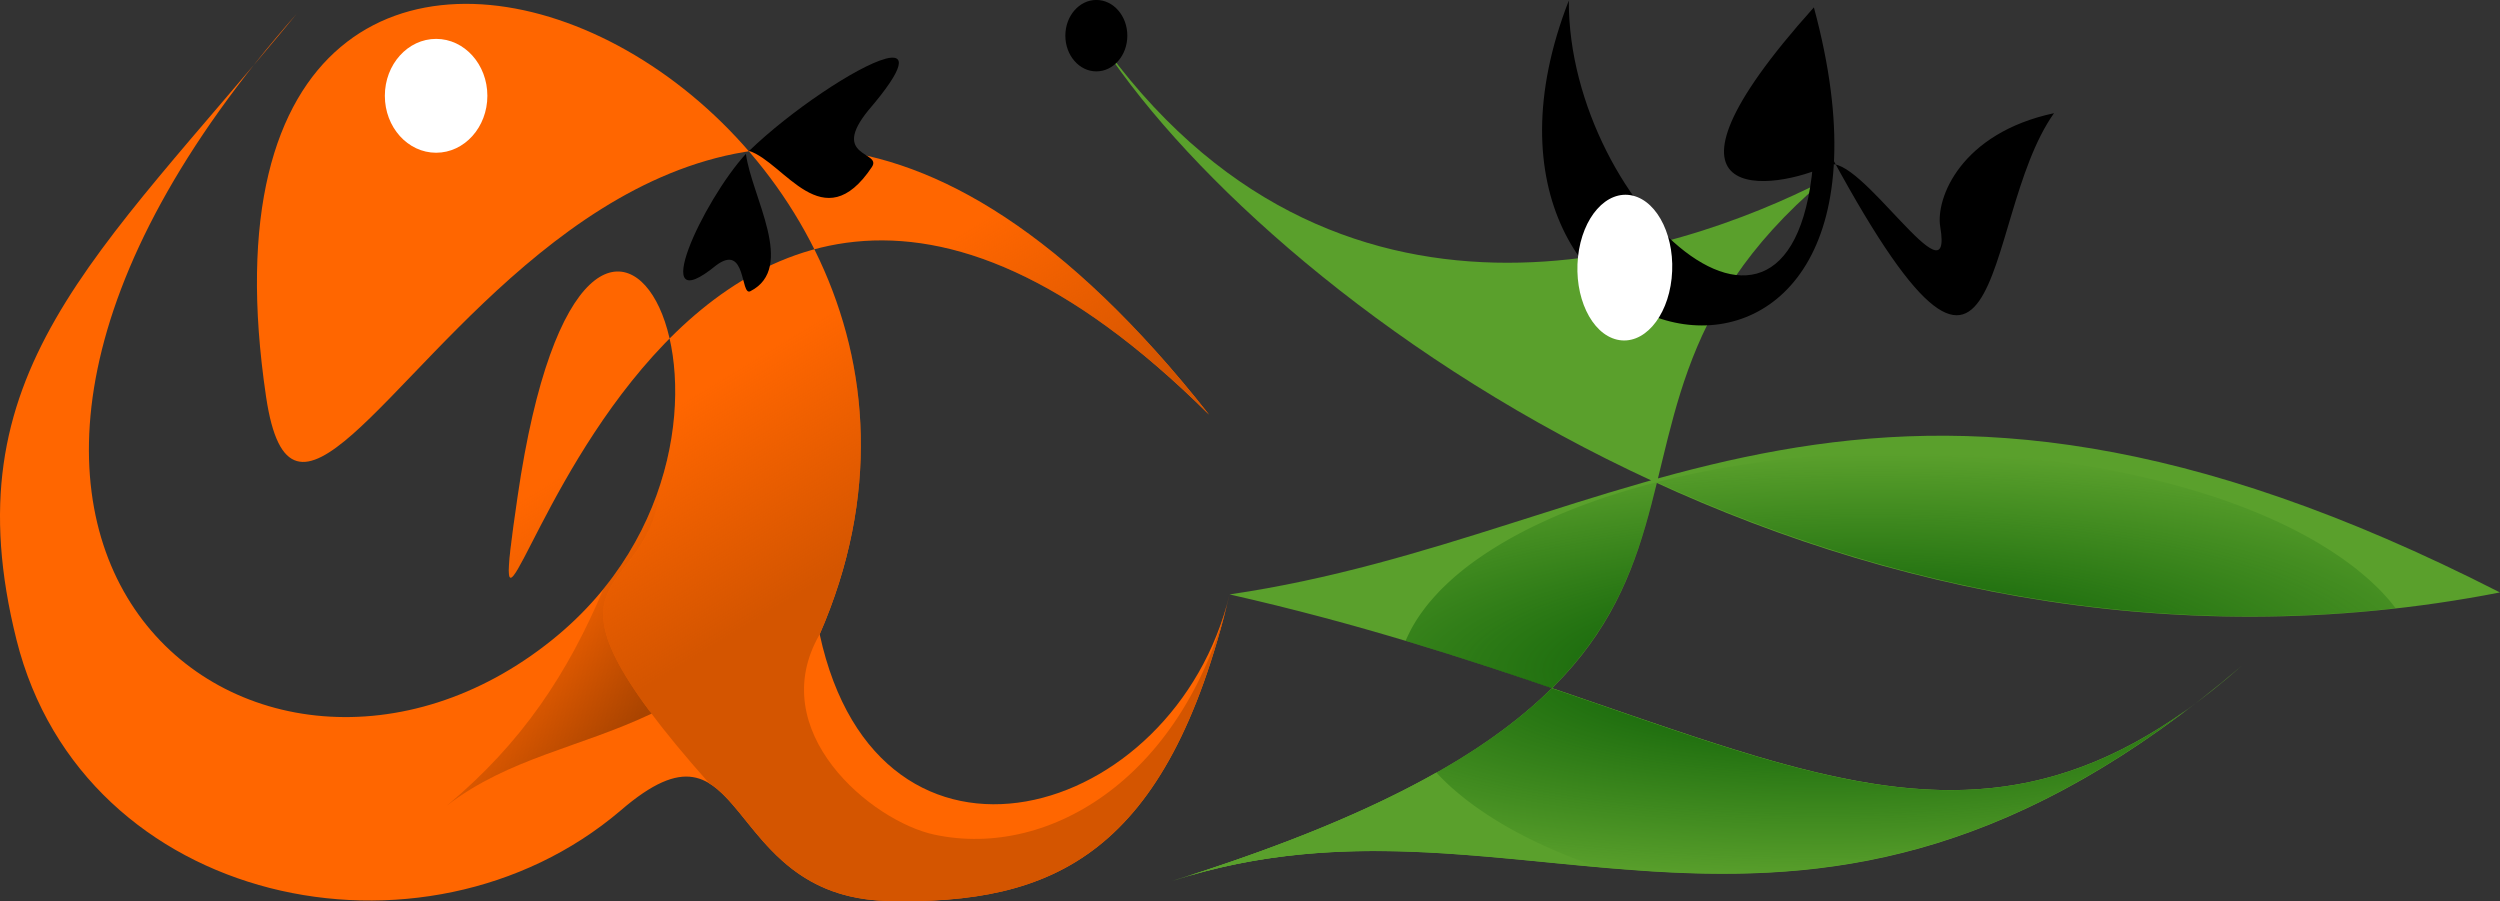 <?xml version="1.0" encoding="UTF-8" standalone="no"?>
<svg
   xmlns:dc="http://purl.org/dc/elements/1.1/"
   xmlns:cc="http://creativecommons.org/ns#"
   xmlns:rdf="http://www.w3.org/1999/02/22-rdf-syntax-ns#"
   xmlns:svg="http://www.w3.org/2000/svg"
   xmlns="http://www.w3.org/2000/svg"
   xmlns:xlink="http://www.w3.org/1999/xlink"
   xmlns:sodipodi="http://sodipodi.sourceforge.net/DTD/sodipodi-0.dtd"
   xmlns:inkscape="http://www.inkscape.org/namespaces/inkscape"
   width="52.917mm"
   height="19.075mm"
   viewBox="0 0 52.917 19.075"
   version="1.1"
   id="svg722"
   inkscape:version="1.0.2 (e86c8708, 2021-01-15)"
   sodipodi:docname="at-wz-logo.svg">
  <rect x="0" y="0" width="52.917" height="19.075" fill="#333333" stroke="none"/>
  <defs
     id="defs716">
    <linearGradient
       inkscape:collect="always"
       xlink:href="#linearGradient507"
       id="linearGradient509"
       x1="-755.267"
       y1="159.715"
       x2="-762.352"
       y2="148.023"
       gradientUnits="userSpaceOnUse"
       gradientTransform="matrix(0.351,0,0,0.351,291.862,42.863)" />
    <linearGradient
       inkscape:collect="always"
       id="linearGradient507">
      <stop
         style="stop-color:#d45500;stop-opacity:1;"
         offset="0"
         id="stop503" />
      <stop
         style="stop-color:#d45500;stop-opacity:0;"
         offset="1"
         id="stop505" />
    </linearGradient>
    <linearGradient
       inkscape:collect="always"
       xlink:href="#linearGradient631"
       id="linearGradient633"
       x1="-2852.456"
       y1="610.106"
       x2="-2879.687"
       y2="587.089"
       gradientUnits="userSpaceOnUse"
       gradientTransform="matrix(0.093,0,0,0.093,291.862,42.863)" />
    <linearGradient
       inkscape:collect="always"
       id="linearGradient631">
      <stop
         style="stop-color:#aa4400;stop-opacity:1;"
         offset="0"
         id="stop627" />
      <stop
         style="stop-color:#aa4400;stop-opacity:0;"
         offset="1"
         id="stop629" />
    </linearGradient>
    <radialGradient
       inkscape:collect="always"
       xlink:href="#linearGradient676"
       id="radialGradient678"
       cx="-2586.207"
       cy="594.685"
       fx="-2586.207"
       fy="594.685"
       r="112.738"
       gradientTransform="matrix(0.143,-0.002,5.90204e-4,0.04,421.661,69.495)"
       gradientUnits="userSpaceOnUse" />
    <linearGradient
       inkscape:collect="always"
       id="linearGradient676">
      <stop
         style="stop-color:#005500;stop-opacity:1;"
         offset="0"
         id="stop672" />
      <stop
         style="stop-color:#005500;stop-opacity:0;"
         offset="1"
         id="stop674" />
    </linearGradient>
  </defs>
  <sodipodi:namedview
     id="base"
     pagecolor="#ffffff"
     bordercolor="#666666"
     borderopacity="1.0"
     inkscape:pageopacity="0.0"
     inkscape:pageshadow="2"
     inkscape:zoom="0.35"
     inkscape:cx="350.40308"
     inkscape:cy="241.22877"
     inkscape:document-units="mm"
     inkscape:current-layer="layer1"
     inkscape:document-rotation="0"
     showgrid="false"
     fit-margin-top="0"
     fit-margin-left="0"
     fit-margin-right="0"
     fit-margin-bottom="0"
     inkscape:window-width="1252"
     inkscape:window-height="872"
     inkscape:window-x="0"
     inkscape:window-y="0"
     inkscape:window-maximized="0" />
  <g
     inkscape:label="Layer 1"
     inkscape:groupmode="layer"
     id="layer1"
     transform="translate(-13.123,-84.342)">
    <path
       style="fill:#ff6600;stroke:none;stroke-width:0.093px;stroke-linecap:butt;stroke-linejoin:miter;stroke-opacity:1"
       d="m 19.418,84.617 c -9.964,11.291 -0.797,18.245 5.39,13.271 5.537,-4.452 0.762,-13.299 -0.73,-3.031 -1.115,7.672 2.676,-13.615 14.637,-1.739 -12.203,-15.483 -18.936,6.516 -19.96,-0.377 -2.304,-15.503 16.83,-6.698 11.718,5.026 1.247,5.752 7.513,3.965 8.677,-0.844 -1.323,5.492 -3.706,6.581 -7.258,6.487 -3.551,-0.094 -2.904,-4.269 -5.637,-1.908 -4.159,3.537 -11.371,2.031 -12.783,-3.618 -1.411,-5.649 1.635,-8.035 5.947,-13.269 z"
       id="path413"
       sodipodi:nodetypes="csscscczczc" />
    <path
       style="fill:url(#linearGradient509);fill-opacity:1;stroke:none;stroke-width:0.093px;stroke-linecap:butt;stroke-linejoin:miter;stroke-opacity:1"
       d="m 27.104,94.582 c 1.309,-4.101 -1.86,-7.746 -3.026,0.276 -1.115,7.672 2.676,-13.615 14.637,-1.739 -12.203,-15.483 -18.936,6.516 -19.96,-0.377 -2.304,-15.503 16.83,-6.698 11.718,5.026 -1.188,2.053 1.099,3.957 2.429,4.241 2.482,0.529 5.327,-1.28 6.248,-5.084 -1.323,5.492 -3.706,6.581 -7.258,6.487 -2.374,-0.063 -2.872,-1.949 -3.757,-2.488 -4.226,-4.768 -1.215,-3.711 -1.031,-6.342 z"
       id="path501"
       sodipodi:nodetypes="cscscscscc" />
    <ellipse
       style="fill:#ffffff;fill-opacity:1;stroke:none;stroke-width:0.093"
       id="path417"
       cx="22.354"
       cy="86.37"
       rx="1.085"
       ry="1.205" />
    <path
       id="path421"
       style="fill:#000000;stroke:none;stroke-width:0.055px;stroke-linecap:butt;stroke-linejoin:miter;stroke-opacity:1"
       d="m 31.866,85.586 c -0.603,0.159 -2.027,1.117 -2.886,1.95 0.753,0.248 1.567,1.885 2.598,0.341 0.223,-0.334 -0.893,-0.196 -0.073,-1.202 0.801,-0.934 0.773,-1.199 0.36,-1.09 z m -2.954,2.012 c -0.913,0.997 -2.109,3.57 -0.632,2.362 0.645,-0.484 0.512,0.655 0.724,0.547 0.979,-0.499 0.025,-2.008 -0.092,-2.909 z" />
    <path
       style="fill:#5aa02c;stroke:none;stroke-width:0.146px;stroke-linecap:butt;stroke-linejoin:miter;stroke-opacity:1"
       d="m 36.329,85.097 c 5.019,7.163 12.348,4.621 15.38,3.078 -6.468,5.488 0.641,10.311 -13.773,14.814 7.458,-2.419 13.252,3.465 22.638,-4.555 -6.3,5.579 -10.621,0.929 -21.425,-1.51 8.549,-1.253 13.521,-6.864 26.89,-0.042 C 51.82,99.663 39.72,90.486 36.329,85.097 Z"
       id="path428"
       sodipodi:nodetypes="ccccccc" />
    <path
       style="fill:#000000;stroke:none;stroke-width:0.018px;stroke-linecap:butt;stroke-linejoin:miter;stroke-opacity:1"
       d="m 56.599,86.738 c -1.975,0.423 -2.509,1.804 -2.407,2.407 0.291,1.72 -1.738,-1.618 -2.375,-1.307 -1.123,0.547 -4.169,0.971 -0.3,-3.34 2.715,10.04 -8.323,7.89 -5.187,-0.145 -0.024,4.43 5.167,9.095 5.206,2.641 4.159,7.958 3.434,2.038 5.064,-0.256 z"
       id="path426"
       sodipodi:nodetypes="csscccc" />
    <ellipse
       style="fill:#ffffff;fill-opacity:1;stroke:none;stroke-width:0.068"
       id="path430"
       cx="57.3"
       cy="77.522"
       rx="1.017"
       ry="1.534"
       transform="matrix(0.974,0.226,-0.107,0.994,0,0)" />
    <ellipse
       style="fill:#000000;fill-opacity:1;stroke:none;stroke-width:0.101"
       id="path432"
       cx="36.329"
       cy="85.097"
       rx="0.656"
       ry="0.756" />
    <path
       id="path511"
       style="fill:url(#linearGradient633);fill-opacity:1;stroke:none;stroke-width:0.093px;stroke-linecap:butt;stroke-linejoin:miter;stroke-opacity:1"
       d="m 27.186,94.262 c -0.071,0.269 -0.15,0.541 -0.261,0.813 -0.134,0.33 -0.299,0.659 -0.497,0.983 -0.099,0.162 -0.207,0.322 -0.323,0.481 -0.062,0.085 -0.134,0.167 -0.201,0.25 -0.763,1.812 -1.729,3.274 -3.317,4.601 1.308,-1.005 2.801,-1.219 4.33,-1.943 -0.012,-0.017 -0.036,-0.042 -0.048,-0.058 -0.161,-0.216 -0.298,-0.414 -0.415,-0.597 -0.117,-0.182 -0.212,-0.349 -0.29,-0.502 -0.077,-0.153 -0.136,-0.293 -0.179,-0.421 -0.043,-0.129 -0.07,-0.246 -0.083,-0.355 -0.013,-0.109 -0.013,-0.208 -0.002,-0.302 0.011,-0.093 0.034,-0.18 0.065,-0.262 0.062,-0.165 0.158,-0.314 0.269,-0.464 0.111,-0.15 0.237,-0.303 0.358,-0.475 0.061,-0.086 0.12,-0.178 0.176,-0.277 0.056,-0.099 0.108,-0.205 0.154,-0.321 0.046,-0.116 0.086,-0.242 0.117,-0.38 0.031,-0.138 0.054,-0.288 0.065,-0.452 0.034,-0.108 0.054,-0.213 0.082,-0.32 z" />
    <path
       id="path637"
       style="fill:#5aa02c;stroke:none;stroke-width:0.146px;stroke-linecap:butt;stroke-linejoin:miter;stroke-opacity:1"
       d="m 45.969,98.909 c -1.407,1.394 -3.778,2.751 -8.033,4.08 7.144,-2.317 12.763,2.975 21.472,-3.621 -4.228,3.018 -7.77,1.473 -13.439,-0.459 z" />
    <path
       id="path654"
       style="fill:#5aa02c;stroke:none;stroke-width:0.146px;stroke-linecap:butt;stroke-linejoin:miter;stroke-opacity:1"
       d="m 46.899,102.681 a 10.865,4.9 0 0 1 -0.025,-0.009 10.865,4.9 0 0 1 -0.075,-0.027 10.865,4.9 0 0 1 -0.075,-0.027 10.865,4.9 0 0 1 -0.074,-0.027 10.865,4.9 0 0 1 -0.074,-0.028 10.865,4.9 0 0 1 -0.073,-0.028 10.865,4.9 0 0 1 -0.073,-0.028 10.865,4.9 0 0 1 -0.072,-0.029 10.865,4.9 0 0 1 -0.072,-0.029 10.865,4.9 0 0 1 -0.071,-0.029 10.865,4.9 0 0 1 -0.07,-0.029 10.865,4.9 0 0 1 -0.07,-0.03 10.865,4.9 0 0 1 -0.069,-0.03 10.865,4.9 0 0 1 -0.069,-0.03 10.865,4.9 0 0 1 -0.068,-0.03 10.865,4.9 0 0 1 -0.068,-0.031 10.865,4.9 0 0 1 -0.067,-0.031 10.865,4.9 0 0 1 -0.066,-0.031 10.865,4.9 0 0 1 -0.066,-0.031 10.865,4.9 0 0 1 -0.065,-0.032 10.865,4.9 0 0 1 -0.064,-0.032 10.865,4.9 0 0 1 -0.064,-0.032 10.865,4.9 0 0 1 -0.063,-0.033 10.865,4.9 0 0 1 -0.063,-0.033 10.865,4.9 0 0 1 -0.062,-0.033 10.865,4.9 0 0 1 -0.061,-0.033 10.865,4.9 0 0 1 -0.061,-0.034 10.865,4.9 0 0 1 -0.06,-0.034 10.865,4.9 0 0 1 -0.059,-0.034 10.865,4.9 0 0 1 -0.059,-0.034 10.865,4.9 0 0 1 -0.058,-0.035 10.865,4.9 0 0 1 -0.057,-0.035 10.865,4.9 0 0 1 -0.057,-0.035 10.865,4.9 0 0 1 -0.056,-0.035 10.865,4.9 0 0 1 -0.055,-0.035 10.865,4.9 0 0 1 -0.054,-0.036 10.865,4.9 0 0 1 -0.054,-0.036 10.865,4.9 0 0 1 -0.053,-0.036 10.865,4.9 0 0 1 -0.052,-0.036 10.865,4.9 0 0 1 -0.052,-0.036 10.865,4.9 0 0 1 -0.051,-0.037 10.865,4.9 0 0 1 -0.05,-0.037 10.865,4.9 0 0 1 -0.05,-0.037 10.865,4.9 0 0 1 -0.049,-0.037 10.865,4.9 0 0 1 -0.048,-0.038 10.865,4.9 0 0 1 -0.047,-0.038 10.865,4.9 0 0 1 -0.047,-0.038 10.865,4.9 0 0 1 -0.046,-0.038 10.865,4.9 0 0 1 -0.045,-0.038 10.865,4.9 0 0 1 -0.044,-0.038 10.865,4.9 0 0 1 -0.044,-0.038 10.865,4.9 0 0 1 -0.043,-0.039 10.865,4.9 0 0 1 -0.042,-0.039 10.865,4.9 0 0 1 -0.041,-0.039 10.865,4.9 0 0 1 -0.04,-0.039 10.865,4.9 0 0 1 -0.04,-0.039 10.865,4.9 0 0 1 -0.039,-0.04 10.865,4.9 0 0 1 -0.038,-0.04 10.865,4.9 0 0 1 -0.037,-0.04 10.865,4.9 0 0 1 -0.004,-0.005 c -1.372,0.775 -3.174,1.54 -5.592,2.295 3.15,-1.022 6.011,-0.576 8.963,-0.309 z" />
    <path
       id="path660"
       style="fill:url(#radialGradient678);fill-opacity:1;stroke:none;stroke-width:0.146px;stroke-linecap:butt;stroke-linejoin:miter;stroke-opacity:1"
       d="m 53.555,93.908 a 10.865,4.9 0 0 0 -0.085,1.86e-4 10.865,4.9 0 0 0 -0.096,7.04e-4 10.865,4.9 0 0 0 -0.096,0.001 10.865,4.9 0 0 0 -0.096,0.001 10.865,4.9 0 0 0 -0.096,0.002 10.865,4.9 0 0 0 -0.096,0.002 10.865,4.9 0 0 0 -0.096,0.002 10.865,4.9 0 0 0 -0.096,0.003 10.865,4.9 0 0 0 -0.096,0.003 10.865,4.9 0 0 0 -0.095,0.004 10.865,4.9 0 0 0 -0.096,0.004 10.865,4.9 0 0 0 -0.096,0.004 10.865,4.9 0 0 0 -0.095,0.005 10.865,4.9 0 0 0 -0.095,0.005 10.865,4.9 0 0 0 -0.095,0.005 10.865,4.9 0 0 0 -0.095,0.006 10.865,4.9 0 0 0 -0.095,0.006 10.865,4.9 0 0 0 -0.095,0.007 10.865,4.9 0 0 0 -0.095,0.007 10.865,4.9 0 0 0 -0.095,0.007 10.865,4.9 0 0 0 -0.094,0.008 10.865,4.9 0 0 0 -0.094,0.008 10.865,4.9 0 0 0 -0.094,0.009 10.865,4.9 0 0 0 -0.094,0.009 10.865,4.9 0 0 0 -0.094,0.009 10.865,4.9 0 0 0 -0.093,0.01 10.865,4.9 0 0 0 -0.093,0.01 10.865,4.9 0 0 0 -0.093,0.01 10.865,4.9 0 0 0 -0.093,0.011 10.865,4.9 0 0 0 -0.093,0.011 10.865,4.9 0 0 0 -0.093,0.012 10.865,4.9 0 0 0 -0.092,0.012 10.865,4.9 0 0 0 -0.092,0.012 10.865,4.9 0 0 0 -0.092,0.013 10.865,4.9 0 0 0 -0.092,0.013 10.865,4.9 0 0 0 -0.091,0.013 10.865,4.9 0 0 0 -0.091,0.014 10.865,4.9 0 0 0 -0.091,0.014 10.865,4.9 0 0 0 -0.091,0.015 10.865,4.9 0 0 0 -0.09,0.015 10.865,4.9 0 0 0 -0.09,0.015 10.865,4.9 0 0 0 -0.089,0.015 10.865,4.9 0 0 0 -0.089,0.016 10.865,4.9 0 0 0 -0.089,0.016 10.865,4.9 0 0 0 -0.089,0.017 10.865,4.9 0 0 0 -0.088,0.017 10.865,4.9 0 0 0 -0.088,0.017 10.865,4.9 0 0 0 -0.087,0.017 10.865,4.9 0 0 0 -0.087,0.018 10.865,4.9 0 0 0 -0.087,0.018 10.865,4.9 0 0 0 -0.087,0.019 10.865,4.9 0 0 0 -0.086,0.019 10.865,4.9 0 0 0 -0.086,0.019 10.865,4.9 0 0 0 -0.086,0.02 10.865,4.9 0 0 0 -0.085,0.02 10.865,4.9 0 0 0 -0.085,0.02 10.865,4.9 0 0 0 -0.084,0.021 10.865,4.9 0 0 0 -0.084,0.021 10.865,4.9 0 0 0 -0.083,0.021 10.865,4.9 0 0 0 -0.083,0.022 10.865,4.9 0 0 0 -0.083,0.022 10.865,4.9 0 0 0 -0.082,0.022 10.865,4.9 0 0 0 -0.082,0.023 10.865,4.9 0 0 0 -0.081,0.023 10.865,4.9 0 0 0 -0.081,0.023 10.865,4.9 0 0 0 -0.08,0.024 10.865,4.9 0 0 0 -0.08,0.024 10.865,4.9 0 0 0 -0.079,0.024 10.865,4.9 0 0 0 -0.079,0.025 10.865,4.9 0 0 0 -0.079,0.025 10.865,4.9 0 0 0 -0.078,0.025 10.865,4.9 0 0 0 -0.077,0.025 10.865,4.9 0 0 0 -0.077,0.026 10.865,4.9 0 0 0 -0.076,0.026 10.865,4.9 0 0 0 -0.076,0.027 10.865,4.9 0 0 0 -0.075,0.027 10.865,4.9 0 0 0 -0.075,0.027 10.865,4.9 0 0 0 -0.074,0.027 10.865,4.9 0 0 0 -0.074,0.028 10.865,4.9 0 0 0 -0.073,0.028 10.865,4.9 0 0 0 -0.073,0.028 10.865,4.9 0 0 0 -0.072,0.029 10.865,4.9 0 0 0 -0.072,0.029 10.865,4.9 0 0 0 -0.071,0.029 10.865,4.9 0 0 0 -0.071,0.029 10.865,4.9 0 0 0 -0.07,0.03 10.865,4.9 0 0 0 -0.069,0.03 10.865,4.9 0 0 0 -0.069,0.03 10.865,4.9 0 0 0 -0.068,0.031 10.865,4.9 0 0 0 -0.068,0.031 10.865,4.9 0 0 0 -0.067,0.031 10.865,4.9 0 0 0 -0.066,0.031 10.865,4.9 0 0 0 -0.066,0.031 10.865,4.9 0 0 0 -0.065,0.032 10.865,4.9 0 0 0 -0.065,0.032 10.865,4.9 0 0 0 -0.064,0.032 10.865,4.9 0 0 0 -0.063,0.033 10.865,4.9 0 0 0 -0.063,0.033 10.865,4.9 0 0 0 -0.062,0.033 10.865,4.9 0 0 0 -0.061,0.033 10.865,4.9 0 0 0 -0.061,0.034 10.865,4.9 0 0 0 -0.06,0.034 10.865,4.9 0 0 0 -0.059,0.034 10.865,4.9 0 0 0 -0.059,0.034 10.865,4.9 0 0 0 -0.058,0.035 10.865,4.9 0 0 0 -0.057,0.035 10.865,4.9 0 0 0 -0.057,0.035 10.865,4.9 0 0 0 -0.056,0.035 10.865,4.9 0 0 0 -0.055,0.035 10.865,4.9 0 0 0 -0.055,0.036 10.865,4.9 0 0 0 -0.054,0.036 10.865,4.9 0 0 0 -0.053,0.036 10.865,4.9 0 0 0 -0.052,0.036 10.865,4.9 0 0 0 -0.052,0.036 10.865,4.9 0 0 0 -0.051,0.036 10.865,4.9 0 0 0 -0.05,0.037 10.865,4.9 0 0 0 -0.05,0.037 10.865,4.9 0 0 0 -0.049,0.037 10.865,4.9 0 0 0 -0.048,0.037 10.865,4.9 0 0 0 -0.047,0.038 10.865,4.9 0 0 0 -0.047,0.038 10.865,4.9 0 0 0 -0.046,0.038 10.865,4.9 0 0 0 -0.045,0.038 10.865,4.9 0 0 0 -0.044,0.038 10.865,4.9 0 0 0 -0.044,0.039 10.865,4.9 0 0 0 -0.043,0.039 10.865,4.9 0 0 0 -0.042,0.039 10.865,4.9 0 0 0 -0.041,0.039 10.865,4.9 0 0 0 -0.041,0.039 10.865,4.9 0 0 0 -0.04,0.039 10.865,4.9 0 0 0 -0.039,0.039 10.865,4.9 0 0 0 -0.038,0.04 10.865,4.9 0 0 0 -0.037,0.04 10.865,4.9 0 0 0 -0.037,0.04 10.865,4.9 0 0 0 -0.036,0.04 10.865,4.9 0 0 0 -0.035,0.04 10.865,4.9 0 0 0 -0.034,0.04 10.865,4.9 0 0 0 -0.034,0.04 10.865,4.9 0 0 0 -0.033,0.041 10.865,4.9 0 0 0 -0.032,0.041 10.865,4.9 0 0 0 -0.031,0.041 10.865,4.9 0 0 0 -0.03,0.041 10.865,4.9 0 0 0 -0.03,0.041 10.865,4.9 0 0 0 -0.029,0.041 10.865,4.9 0 0 0 -0.028,0.041 10.865,4.9 0 0 0 -0.027,0.041 10.865,4.9 0 0 0 -0.027,0.042 10.865,4.9 0 0 0 -0.025,0.042 10.865,4.9 0 0 0 -0.025,0.042 10.865,4.9 0 0 0 -0.024,0.042 10.865,4.9 0 0 0 -0.023,0.042 10.865,4.9 0 0 0 -0.022,0.042 10.865,4.9 0 0 0 -0.021,0.042 10.865,4.9 0 0 0 -0.021,0.042 10.865,4.9 0 0 0 -0.02,0.042 10.865,4.9 0 0 0 -0.019,0.042 10.865,4.9 0 0 0 -0.018,0.042 10.865,4.9 0 0 0 -0.001,0.003 c 1.107,0.332 2.126,0.672 3.094,1.002 1.426,-1.413 1.859,-2.865 2.227,-4.362 4.48,2.053 9.839,3.321 15.635,2.668 a 10.865,4.9 0 0 0 -0.013,-0.017 10.865,4.9 0 0 0 -0.032,-0.041 10.865,4.9 0 0 0 -0.033,-0.041 10.865,4.9 0 0 0 -0.033,-0.041 10.865,4.9 0 0 0 -0.034,-0.04 10.865,4.9 0 0 0 -0.035,-0.04 10.865,4.9 0 0 0 -0.036,-0.04 10.865,4.9 0 0 0 -0.037,-0.04 10.865,4.9 0 0 0 -0.037,-0.04 10.865,4.9 0 0 0 -0.038,-0.04 10.865,4.9 0 0 0 -0.039,-0.039 10.865,4.9 0 0 0 -0.04,-0.039 10.865,4.9 0 0 0 -0.041,-0.039 10.865,4.9 0 0 0 -0.041,-0.039 10.865,4.9 0 0 0 -0.042,-0.039 10.865,4.9 0 0 0 -0.043,-0.039 10.865,4.9 0 0 0 -0.044,-0.038 10.865,4.9 0 0 0 -0.044,-0.038 10.865,4.9 0 0 0 -0.045,-0.038 10.865,4.9 0 0 0 -0.046,-0.038 10.865,4.9 0 0 0 -0.046,-0.038 10.865,4.9 0 0 0 -0.047,-0.038 10.865,4.9 0 0 0 -0.048,-0.037 10.865,4.9 0 0 0 -0.049,-0.037 10.865,4.9 0 0 0 -0.05,-0.037 10.865,4.9 0 0 0 -0.05,-0.037 10.865,4.9 0 0 0 -0.051,-0.037 10.865,4.9 0 0 0 -0.052,-0.036 10.865,4.9 0 0 0 -0.052,-0.036 10.865,4.9 0 0 0 -0.053,-0.036 10.865,4.9 0 0 0 -0.054,-0.036 10.865,4.9 0 0 0 -0.054,-0.036 10.865,4.9 0 0 0 -0.055,-0.035 10.865,4.9 0 0 0 -0.056,-0.035 10.865,4.9 0 0 0 -0.056,-0.035 10.865,4.9 0 0 0 -0.057,-0.035 10.865,4.9 0 0 0 -0.058,-0.035 10.865,4.9 0 0 0 -0.058,-0.034 10.865,4.9 0 0 0 -0.059,-0.034 10.865,4.9 0 0 0 -0.06,-0.034 10.865,4.9 0 0 0 -0.061,-0.034 10.865,4.9 0 0 0 -0.061,-0.033 10.865,4.9 0 0 0 -0.062,-0.033 10.865,4.9 0 0 0 -0.062,-0.033 10.865,4.9 0 0 0 -0.063,-0.033 10.865,4.9 0 0 0 -0.064,-0.032 10.865,4.9 0 0 0 -0.064,-0.032 10.865,4.9 0 0 0 -0.065,-0.032 10.865,4.9 0 0 0 -0.066,-0.032 10.865,4.9 0 0 0 -0.066,-0.031 10.865,4.9 0 0 0 -0.067,-0.031 10.865,4.9 0 0 0 -0.068,-0.031 10.865,4.9 0 0 0 -0.068,-0.031 10.865,4.9 0 0 0 -0.069,-0.03 10.865,4.9 0 0 0 -0.069,-0.03 10.865,4.9 0 0 0 -0.07,-0.03 10.865,4.9 0 0 0 -0.07,-0.029 10.865,4.9 0 0 0 -0.071,-0.029 10.865,4.9 0 0 0 -0.072,-0.029 10.865,4.9 0 0 0 -0.072,-0.029 10.865,4.9 0 0 0 -0.073,-0.028 10.865,4.9 0 0 0 -0.073,-0.028 10.865,4.9 0 0 0 -0.074,-0.028 10.865,4.9 0 0 0 -0.074,-0.027 10.865,4.9 0 0 0 -0.075,-0.027 10.865,4.9 0 0 0 -0.075,-0.027 10.865,4.9 0 0 0 -0.076,-0.027 10.865,4.9 0 0 0 -0.077,-0.026 10.865,4.9 0 0 0 -0.077,-0.026 10.865,4.9 0 0 0 -0.078,-0.025 10.865,4.9 0 0 0 -0.078,-0.025 10.865,4.9 0 0 0 -0.079,-0.025 10.865,4.9 0 0 0 -0.079,-0.025 10.865,4.9 0 0 0 -0.08,-0.024 10.865,4.9 0 0 0 -0.08,-0.024 10.865,4.9 0 0 0 -0.08,-0.024 10.865,4.9 0 0 0 -0.081,-0.023 10.865,4.9 0 0 0 -0.081,-0.023 10.865,4.9 0 0 0 -0.082,-0.023 10.865,4.9 0 0 0 -0.082,-0.022 10.865,4.9 0 0 0 -0.083,-0.022 10.865,4.9 0 0 0 -0.083,-0.022 10.865,4.9 0 0 0 -0.083,-0.021 10.865,4.9 0 0 0 -0.084,-0.021 10.865,4.9 0 0 0 -0.084,-0.021 10.865,4.9 0 0 0 -0.085,-0.021 10.865,4.9 0 0 0 -0.085,-0.02 10.865,4.9 0 0 0 -0.086,-0.02 10.865,4.9 0 0 0 -0.086,-0.019 10.865,4.9 0 0 0 -0.086,-0.019 10.865,4.9 0 0 0 -0.086,-0.019 10.865,4.9 0 0 0 -0.087,-0.018 10.865,4.9 0 0 0 -0.087,-0.018 10.865,4.9 0 0 0 -0.088,-0.018 10.865,4.9 0 0 0 -0.088,-0.017 10.865,4.9 0 0 0 -0.088,-0.017 10.865,4.9 0 0 0 -0.089,-0.017 10.865,4.9 0 0 0 -0.089,-0.016 10.865,4.9 0 0 0 -0.089,-0.016 10.865,4.9 0 0 0 -0.089,-0.015 10.865,4.9 0 0 0 -0.09,-0.015 10.865,4.9 0 0 0 -0.09,-0.015 10.865,4.9 0 0 0 -0.091,-0.015 10.865,4.9 0 0 0 -0.091,-0.014 10.865,4.9 0 0 0 -0.091,-0.014 10.865,4.9 0 0 0 -0.091,-0.013 10.865,4.9 0 0 0 -0.091,-0.013 10.865,4.9 0 0 0 -0.092,-0.013 10.865,4.9 0 0 0 -0.092,-0.012 10.865,4.9 0 0 0 -0.092,-0.012 10.865,4.9 0 0 0 -0.093,-0.012 10.865,4.9 0 0 0 -0.093,-0.011 10.865,4.9 0 0 0 -0.093,-0.011 10.865,4.9 0 0 0 -0.093,-0.011 10.865,4.9 0 0 0 -0.093,-0.01 10.865,4.9 0 0 0 -0.093,-0.01 10.865,4.9 0 0 0 -0.094,-0.009 10.865,4.9 0 0 0 -0.094,-0.009 10.865,4.9 0 0 0 -0.094,-0.009 10.865,4.9 0 0 0 -0.094,-0.008 10.865,4.9 0 0 0 -0.094,-0.008 10.865,4.9 0 0 0 -0.094,-0.007 10.865,4.9 0 0 0 -0.095,-0.007 10.865,4.9 0 0 0 -0.095,-0.007 10.865,4.9 0 0 0 -0.095,-0.006 10.865,4.9 0 0 0 -0.095,-0.006 10.865,4.9 0 0 0 -0.095,-0.005 10.865,4.9 0 0 0 -0.095,-0.005 10.865,4.9 0 0 0 -0.095,-0.005 10.865,4.9 0 0 0 -0.095,-0.004 10.865,4.9 0 0 0 -0.096,-0.004 10.865,4.9 0 0 0 -0.096,-0.004 10.865,4.9 0 0 0 -0.096,-0.003 10.865,4.9 0 0 0 -0.096,-0.003 10.865,4.9 0 0 0 -0.096,-0.002 10.865,4.9 0 0 0 -0.096,-0.002 10.865,4.9 0 0 0 -0.096,-0.002 10.865,4.9 0 0 0 -0.096,-0.001 10.865,4.9 0 0 0 -0.096,-0.001 10.865,4.9 0 0 0 -0.096,-7.04e-4 10.865,4.9 0 0 0 -0.096,-1.86e-4 z m -7.586,5.002 c -0.607,0.602 -1.398,1.197 -2.441,1.785 a 10.865,4.9 0 0 0 0.004,0.005 10.865,4.9 0 0 0 0.037,0.04 10.865,4.9 0 0 0 0.038,0.04 10.865,4.9 0 0 0 0.039,0.04 10.865,4.9 0 0 0 0.04,0.039 10.865,4.9 0 0 0 0.04,0.039 10.865,4.9 0 0 0 0.041,0.039 10.865,4.9 0 0 0 0.042,0.039 10.865,4.9 0 0 0 0.043,0.039 10.865,4.9 0 0 0 0.044,0.038 10.865,4.9 0 0 0 0.044,0.038 10.865,4.9 0 0 0 0.045,0.038 10.865,4.9 0 0 0 0.046,0.038 10.865,4.9 0 0 0 0.047,0.038 10.865,4.9 0 0 0 0.047,0.038 10.865,4.9 0 0 0 0.048,0.038 10.865,4.9 0 0 0 0.049,0.037 10.865,4.9 0 0 0 0.05,0.037 10.865,4.9 0 0 0 0.05,0.037 10.865,4.9 0 0 0 0.051,0.037 10.865,4.9 0 0 0 0.052,0.036 10.865,4.9 0 0 0 0.052,0.036 10.865,4.9 0 0 0 0.053,0.036 10.865,4.9 0 0 0 0.054,0.036 10.865,4.9 0 0 0 0.054,0.036 10.865,4.9 0 0 0 0.055,0.035 10.865,4.9 0 0 0 0.056,0.035 10.865,4.9 0 0 0 0.057,0.035 10.865,4.9 0 0 0 0.057,0.035 10.865,4.9 0 0 0 0.058,0.035 10.865,4.9 0 0 0 0.059,0.034 10.865,4.9 0 0 0 0.059,0.034 10.865,4.9 0 0 0 0.06,0.034 10.865,4.9 0 0 0 0.061,0.034 10.865,4.9 0 0 0 0.061,0.033 10.865,4.9 0 0 0 0.062,0.033 10.865,4.9 0 0 0 0.063,0.033 10.865,4.9 0 0 0 0.063,0.033 10.865,4.9 0 0 0 0.064,0.032 10.865,4.9 0 0 0 0.064,0.032 10.865,4.9 0 0 0 0.065,0.032 10.865,4.9 0 0 0 0.066,0.031 10.865,4.9 0 0 0 0.066,0.031 10.865,4.9 0 0 0 0.067,0.031 10.865,4.9 0 0 0 0.068,0.031 10.865,4.9 0 0 0 0.068,0.03 10.865,4.9 0 0 0 0.069,0.03 10.865,4.9 0 0 0 0.069,0.03 10.865,4.9 0 0 0 0.07,0.03 10.865,4.9 0 0 0 0.07,0.029 10.865,4.9 0 0 0 0.071,0.029 10.865,4.9 0 0 0 0.072,0.029 10.865,4.9 0 0 0 0.072,0.029 10.865,4.9 0 0 0 0.073,0.028 10.865,4.9 0 0 0 0.073,0.028 10.865,4.9 0 0 0 0.074,0.028 10.865,4.9 0 0 0 0.074,0.027 10.865,4.9 0 0 0 0.075,0.027 10.865,4.9 0 0 0 0.075,0.027 10.865,4.9 0 0 0 0.025,0.009 c 3.743,0.339 7.64,0.375 12.508,-3.313 -4.228,3.018 -7.77,1.473 -13.439,-0.459 z" />
  </g>
</svg>
